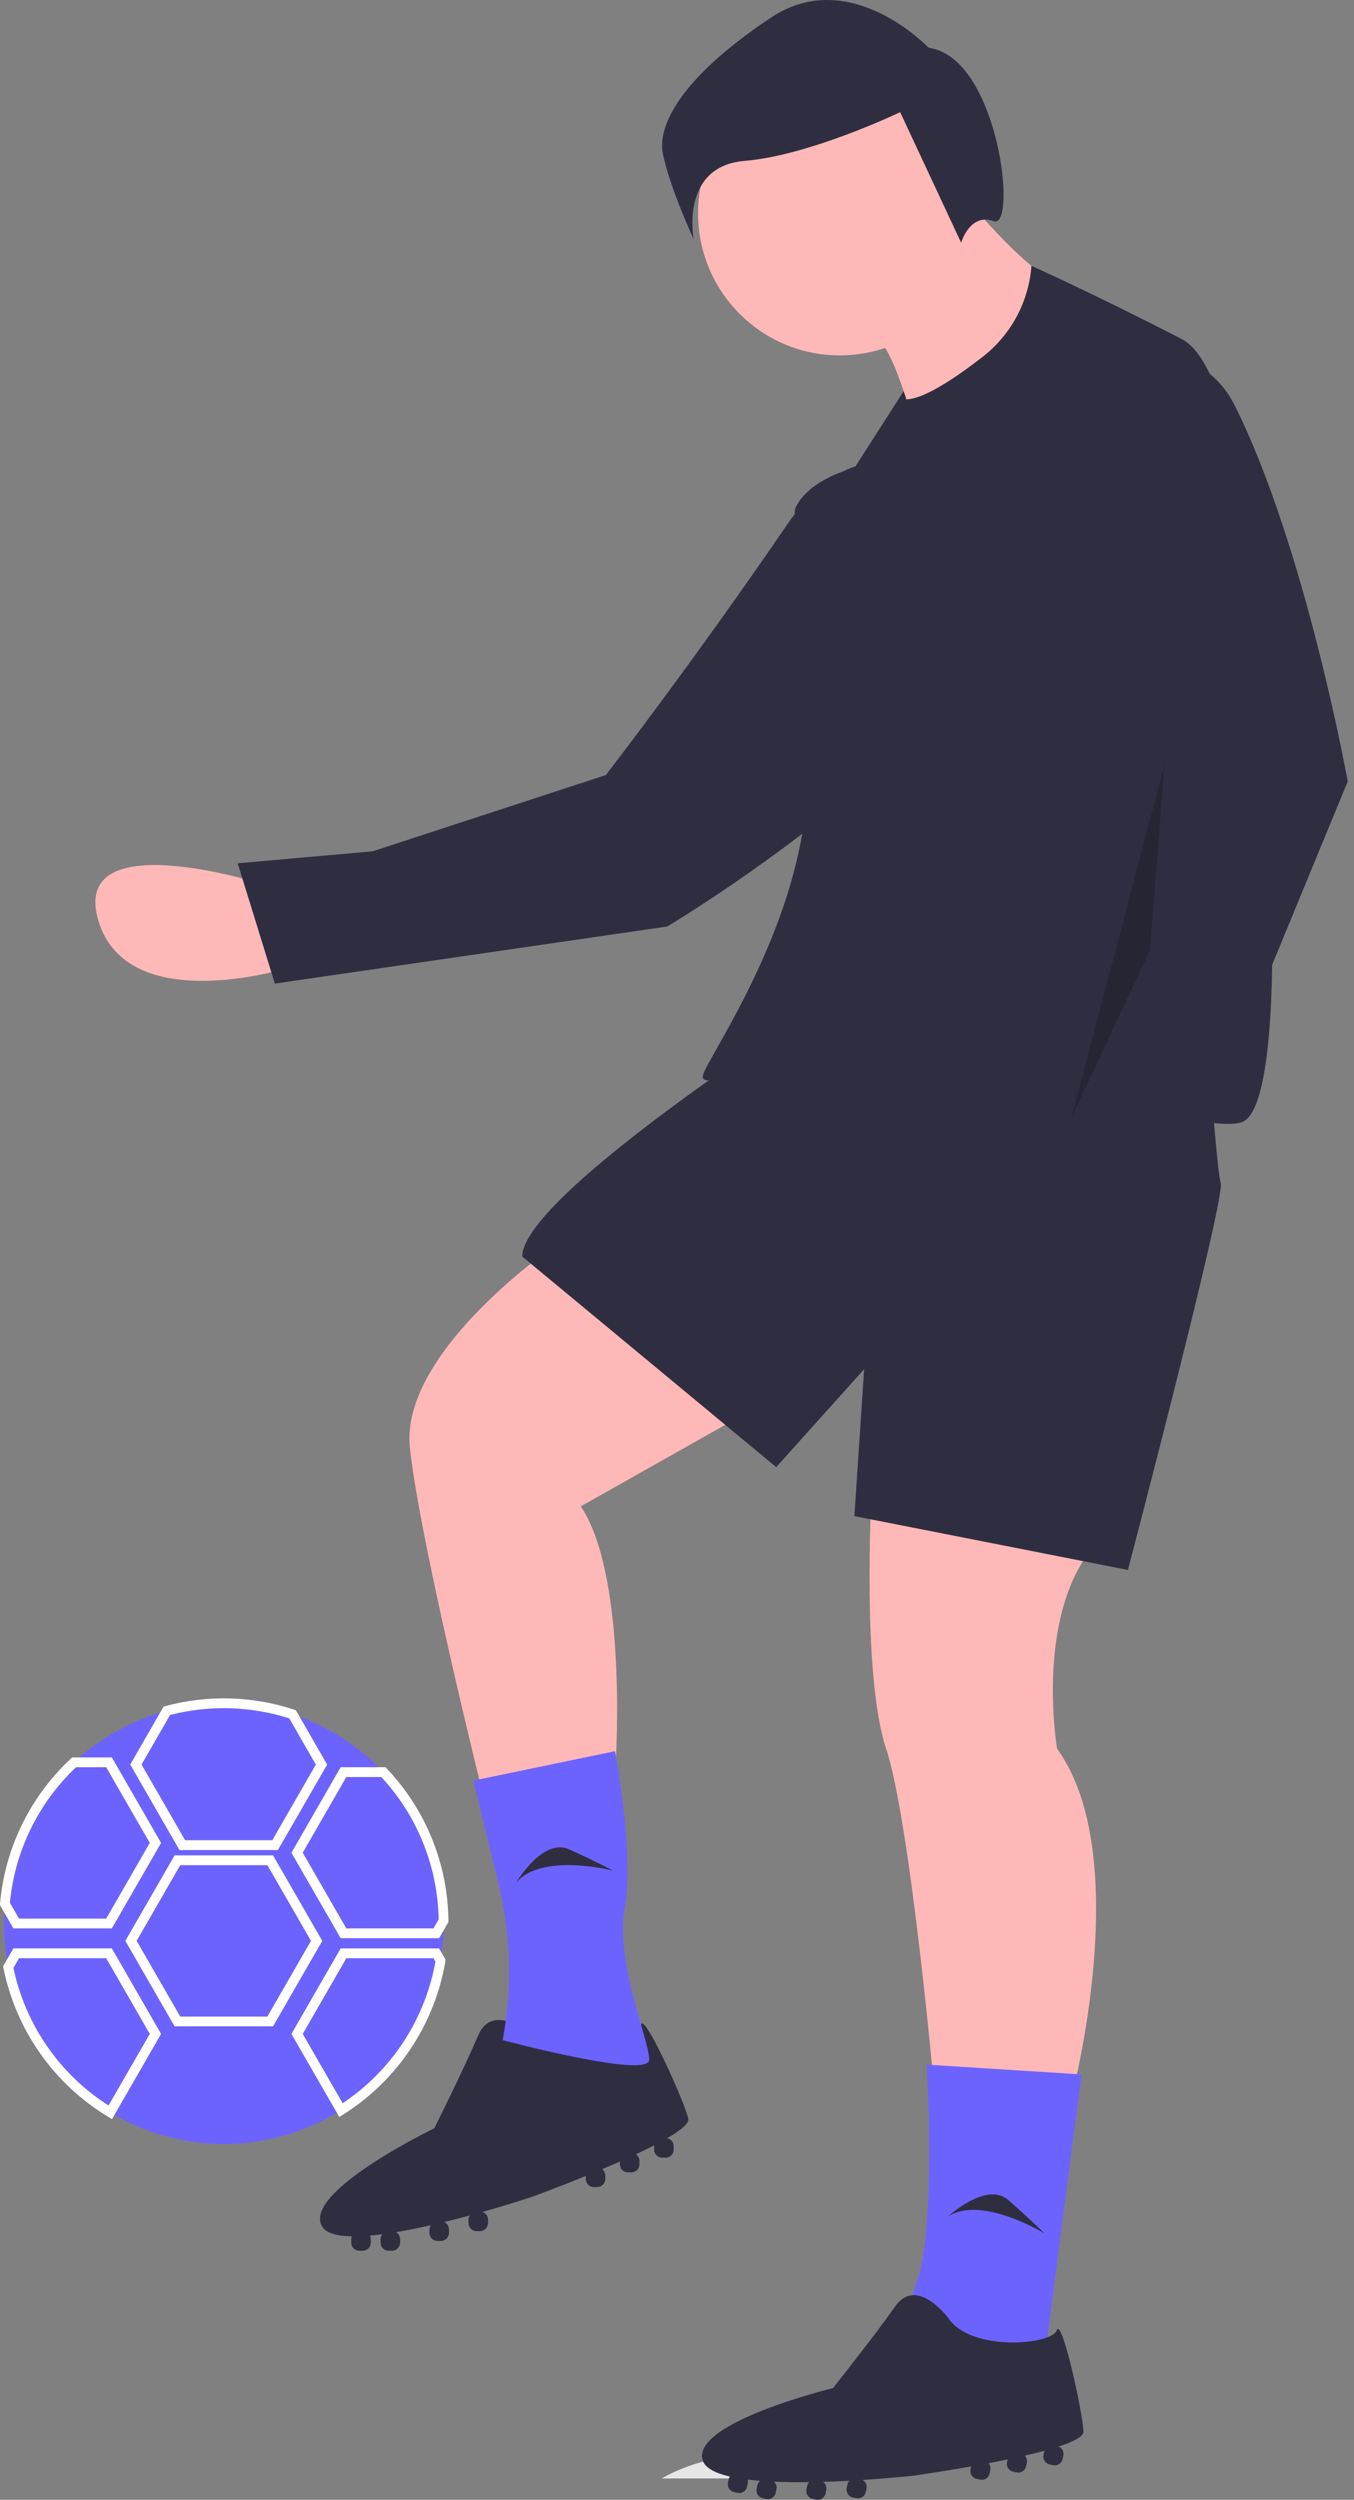 <svg width="142" height="262" viewBox="0 0 142 262" fill="none" xmlns="http://www.w3.org/2000/svg">
<rect x="0" y="0" width="142" height="262" fill="#808080" stroke="none"/>
<g id="football">
<g id="righthand">
<path id="Vector" d="M27.026 92.516C27.026 92.516 7.286 86.355 10.316 96.491C13.347 106.628 29.974 101.508 29.974 101.508L27.026 92.516Z" fill="#FFB8B8"/>
<path id="Vector_2" d="M102.484 54.468C102.484 54.468 92.368 40.616 82.539 54.996C72.691 69.404 63.535 81.233 63.535 81.233L39.077 89.224L24.927 90.482L28.825 103.087L69.966 97.107C69.966 97.107 115.771 69.844 102.484 54.468Z" fill="#2F2E41"/>
</g>
<g id="feet">
<path id="Vector_3" d="M72.186 222.034C71.673 219.981 67.417 210.672 67.24 212.247C67.063 213.821 58.867 216.388 55.793 213.308C55.793 213.308 51.695 209.715 50.158 213.308C48.621 216.901 45.548 223.061 45.548 223.061C45.548 223.061 31.716 229.733 33.766 233.326C34.18 234.053 35.328 234.36 36.896 234.387C36.859 234.482 36.84 234.583 36.839 234.684V235.048C36.839 235.272 36.928 235.487 37.086 235.646C37.244 235.804 37.459 235.893 37.682 235.893H38.045C38.269 235.893 38.483 235.804 38.641 235.646C38.799 235.487 38.888 235.272 38.888 235.048V234.684C38.887 234.553 38.856 234.425 38.796 234.308C39.215 234.271 39.65 234.223 40.097 234.164C39.978 234.311 39.913 234.495 39.913 234.684V235.048C39.913 235.272 40.002 235.487 40.16 235.646C40.318 235.804 40.532 235.893 40.756 235.893H41.119C41.342 235.893 41.557 235.804 41.715 235.646C41.873 235.487 41.962 235.272 41.962 235.048V234.684C41.961 234.534 41.921 234.386 41.844 234.257C41.767 234.128 41.657 234.021 41.526 233.949C42.705 233.752 43.935 233.501 45.159 233.223C45.079 233.354 45.036 233.504 45.035 233.658V234.022C45.035 234.246 45.124 234.461 45.282 234.619C45.44 234.777 45.655 234.866 45.879 234.866H46.242C46.465 234.866 46.679 234.777 46.838 234.619C46.996 234.461 47.084 234.246 47.084 234.022V233.658C47.084 233.495 47.037 233.335 46.948 233.198C46.859 233.061 46.732 232.953 46.583 232.887C47.501 232.663 48.401 232.429 49.257 232.197C49.177 232.328 49.134 232.478 49.134 232.631V232.995C49.134 233.219 49.222 233.434 49.38 233.592C49.539 233.751 49.753 233.84 49.977 233.84H50.34C50.563 233.84 50.778 233.751 50.936 233.592C51.094 233.434 51.183 233.219 51.183 232.995V232.631C51.182 232.452 51.124 232.277 51.018 232.132C50.911 231.988 50.761 231.882 50.59 231.829C53.598 230.98 55.793 230.247 55.793 230.247C55.793 230.247 58.342 229.317 61.428 228.062V228.375C61.428 228.599 61.517 228.814 61.675 228.973C61.833 229.131 62.047 229.22 62.271 229.22H62.634C62.858 229.22 63.072 229.131 63.23 228.973C63.388 228.814 63.477 228.599 63.477 228.375V228.012C63.477 227.884 63.447 227.757 63.391 227.642C63.334 227.528 63.252 227.427 63.151 227.349C63.771 227.088 64.396 226.82 65.014 226.547V226.835C65.014 227.06 65.103 227.274 65.261 227.433C65.419 227.591 65.633 227.68 65.857 227.68H66.22C66.444 227.68 66.658 227.591 66.816 227.433C66.974 227.274 67.063 227.06 67.063 226.835V226.472C67.063 226.336 67.03 226.202 66.967 226.082C66.904 225.961 66.813 225.858 66.702 225.78C67.371 225.468 68.014 225.156 68.608 224.85C68.605 224.877 68.6 224.904 68.6 224.932V225.296C68.6 225.52 68.689 225.735 68.847 225.893C69.005 226.051 69.219 226.14 69.443 226.14H69.806C70.029 226.14 70.244 226.051 70.402 225.893C70.56 225.735 70.649 225.52 70.649 225.296V224.932C70.649 224.737 70.582 224.548 70.459 224.398C70.336 224.247 70.165 224.143 69.974 224.104C71.406 223.271 72.31 222.531 72.186 222.034Z" fill="#2F2E41"/>
</g>
<g id="left hand">
<path id="Vector_4" d="M115.472 116.552C115.472 116.552 100.104 130.411 110.35 132.977C120.595 135.544 124.693 118.605 124.693 118.605L115.472 116.552Z" fill="#FFB8B8"/>
<g id="Group 3">
<path id="Vector_5" d="M129.531 42.57C124.453 32.342 109.002 37.92 111.513 49.063C111.55 49.229 111.589 49.397 111.63 49.566C114.276 60.115 118.601 70.167 124.437 79.338L118.802 104.489L112.655 117.322L125.461 120.401L141.342 81.904C141.342 81.904 136.961 57.536 129.531 42.57Z" fill="#2F2E41"/>
</g>
</g>
<g id="Group 5">
<g id="Group 4">
<path id="Vector_6" d="M78.743 257.335C75.464 257.332 72.239 258.167 69.372 259.761H88.09C85.232 258.167 82.014 257.332 78.743 257.335V257.335Z" fill="#E6E6E6"/>
<path id="Vector_7" d="M57.33 131.181C57.33 131.181 41.962 141.96 42.986 151.712C44.011 161.465 50.67 188.156 50.67 188.156L64.502 186.103C64.502 186.103 66.038 165.571 60.916 157.872L85.504 144.013L57.33 131.181Z" fill="#FFB8B8"/>
<path id="Vector_8" d="M91.396 156.589C91.396 156.589 90.371 175.581 92.932 183.28C95.494 190.98 98.055 219.724 98.055 219.724H112.399C112.399 219.724 119.058 194.573 110.862 183.28C110.862 183.28 108.3 168.395 115.472 161.208L91.396 156.589Z" fill="#FFB8B8"/>
<path id="Vector_9" d="M88.066 103.976C88.066 103.976 54.769 125.021 54.769 131.694L81.406 153.766L90.627 143.5L89.603 158.899L118.29 164.545C118.29 164.545 128.535 125.534 128.023 123.994C127.511 122.455 125.974 99.87 125.974 99.87L88.066 103.976Z" fill="#2F2E41"/>
<path id="Vector_10" d="M64.502 183.537L49.646 186.617L52.285 197.489C53.584 202.841 53.732 208.408 52.719 213.821V213.821C52.719 213.821 68.087 217.928 68.087 215.874C68.087 213.821 64.502 205.608 65.526 199.962C66.551 194.316 64.502 183.537 64.502 183.537Z" fill="#6C63FF"/>
<path id="Vector_11" d="M113.423 217.414L97.195 216.388C97.195 216.388 98.178 233.326 96.211 238.973C94.244 244.619 95.227 246.672 95.227 246.672L109.489 247.699L113.423 217.414Z" fill="#6C63FF"/>
<path id="Vector_12" d="M113.623 254.851C113.549 252.736 111.324 242.743 110.823 244.246C110.322 245.749 101.772 246.546 99.406 242.892C99.406 242.892 96.146 238.522 93.895 241.715C91.644 244.908 87.357 250.29 87.357 250.29C87.357 250.29 72.441 253.926 73.697 257.869C73.951 258.666 75.011 259.206 76.538 259.56C76.482 259.645 76.443 259.739 76.421 259.839L76.345 260.195C76.299 260.414 76.341 260.643 76.462 260.831C76.584 261.018 76.775 261.15 76.994 261.197L77.349 261.273C77.567 261.32 77.796 261.277 77.983 261.155C78.171 261.034 78.302 260.842 78.349 260.623L78.425 260.267C78.451 260.139 78.447 260.006 78.413 259.88C78.831 259.931 79.266 259.974 79.715 260.01C79.569 260.13 79.467 260.296 79.427 260.481L79.351 260.837C79.305 261.056 79.347 261.285 79.468 261.473C79.59 261.661 79.781 261.792 80 261.839L80.355 261.915C80.573 261.962 80.802 261.919 80.989 261.798C81.177 261.676 81.308 261.484 81.355 261.265L81.431 260.909C81.462 260.762 81.453 260.609 81.405 260.467C81.356 260.324 81.271 260.197 81.157 260.099C82.352 260.152 83.607 260.164 84.862 260.148C84.756 260.259 84.683 260.397 84.65 260.547L84.575 260.903C84.528 261.122 84.57 261.351 84.692 261.539C84.814 261.727 85.005 261.859 85.224 261.905L85.579 261.981C85.797 262.028 86.025 261.986 86.213 261.864C86.401 261.742 86.532 261.55 86.579 261.331L86.654 260.975C86.688 260.816 86.675 260.65 86.617 260.497C86.558 260.345 86.457 260.213 86.325 260.117C87.269 260.089 88.197 260.049 89.083 260.001C88.978 260.112 88.905 260.25 88.872 260.4L88.796 260.755C88.75 260.974 88.792 261.203 88.914 261.391C89.035 261.579 89.227 261.711 89.445 261.758L89.8 261.833C90.019 261.88 90.247 261.838 90.435 261.716C90.622 261.594 90.754 261.403 90.8 261.183L90.876 260.828C90.913 260.652 90.893 260.469 90.819 260.305C90.745 260.142 90.62 260.006 90.463 259.919C93.582 259.717 95.882 259.459 95.882 259.459C95.882 259.459 98.568 259.082 101.847 258.499L101.782 258.806C101.735 259.025 101.778 259.254 101.899 259.442C102.021 259.629 102.212 259.761 102.431 259.808L102.786 259.884C103.004 259.931 103.233 259.888 103.42 259.766C103.608 259.645 103.739 259.453 103.786 259.234L103.862 258.878C103.888 258.753 103.885 258.623 103.854 258.499C103.823 258.375 103.763 258.26 103.681 258.162C104.341 258.036 105.008 257.904 105.67 257.766L105.609 258.049C105.563 258.268 105.605 258.497 105.727 258.685C105.848 258.873 106.039 259.004 106.258 259.051L106.613 259.127C106.832 259.174 107.06 259.131 107.248 259.01C107.435 258.888 107.567 258.696 107.613 258.477L107.689 258.121C107.717 257.988 107.713 257.851 107.677 257.72C107.64 257.589 107.573 257.469 107.48 257.37C108.199 257.204 108.894 257.033 109.538 256.858C109.529 256.884 109.518 256.909 109.513 256.936L109.437 257.292C109.39 257.511 109.432 257.74 109.554 257.928C109.676 258.116 109.867 258.248 110.086 258.294L110.441 258.37C110.659 258.417 110.888 258.375 111.075 258.253C111.263 258.131 111.394 257.939 111.441 257.72L111.517 257.364C111.557 257.174 111.531 256.975 111.442 256.802C111.353 256.629 111.207 256.492 111.029 256.414C112.604 255.898 113.641 255.364 113.623 254.851Z" fill="#2F2E41"/>
<path id="Vector_13" d="M88.066 37.247C96.27 37.247 102.922 30.583 102.922 22.362C102.922 14.141 96.27 7.476 88.066 7.476C79.861 7.476 73.21 14.141 73.21 22.362C73.21 30.583 79.861 37.247 88.066 37.247Z" fill="#FFB8B8"/>
<path id="Vector_14" d="M101.385 20.822C101.385 20.822 109.581 31.088 113.679 30.575L95.75 44.434C95.75 44.434 93.701 35.708 91.139 34.681C88.578 33.654 101.385 20.822 101.385 20.822Z" fill="#FFB8B8"/>
<path id="Vector_15" d="M133.402 97.046C133.402 97.046 133.4 40.406 123.918 35.527C114.441 30.651 108.172 27.867 108.172 27.867C108.032 29.726 107.505 31.535 106.625 33.176C105.744 34.818 104.53 36.256 103.06 37.398C99.917 39.829 96.787 41.844 95.038 41.851L94.981 41.611L94.768 41L89.603 49.053C89.603 49.053 84.992 50.08 83.456 53.16C82.624 54.826 86.545 71.599 84.224 86.781C82.255 99.661 73.957 111.288 73.722 112.702C73.325 115.092 83.41 108.831 87.951 105.904C88.018 105.979 88.066 106.029 88.066 106.029C88.066 106.029 85.505 107.056 90.627 105.516C93.53 104.643 97.582 104.595 100.551 104.717C100.547 105.608 100.568 106.317 100.616 106.799C101.129 111.932 126.742 119.118 130.328 117.578C133.914 116.038 133.402 97.046 133.402 97.046Z" fill="#2F2E41"/>
<path id="Vector_16" d="M99.406 232.325C99.406 232.325 103.448 228.564 105.758 230.589C108.068 232.614 109.511 234.061 109.511 234.061C109.511 234.061 102.87 230.01 99.406 232.325Z" fill="#2F2E41"/>
<path id="Vector_17" d="M54.12 197.341C54.12 197.341 56.894 192.564 59.693 193.828C62.491 195.092 64.292 196.055 64.292 196.055C64.292 196.055 56.762 194.117 54.12 197.341Z" fill="#2F2E41"/>
<path id="Vector_18" opacity="0.2" d="M122.132 80.108L112.399 117.065L120.595 99.613L122.132 80.108Z" fill="black"/>
</g>
<path id="Vector_19" d="M97.396 5.01C97.396 5.01 89.184 -3.652 80.918 1.803C72.653 7.259 68.732 12.558 69.542 16.248C70.353 19.938 72.751 25.07 72.751 25.07C72.751 25.07 71.261 17.426 78.105 16.86C84.949 16.294 94.404 11.756 94.404 11.756L100.8 25.442C100.8 25.442 101.705 22.271 104.212 23.181C106.718 24.09 104.775 6.025 97.396 5.01Z" fill="#2F2E41"/>
</g>
<g id="Ball">
<path id="Vector_20" d="M46.524 201.612C46.523 202.912 46.416 204.21 46.201 205.492V205.497C45.613 208.947 44.251 212.217 42.216 215.062C40.182 217.907 37.53 220.251 34.459 221.919C31.389 223.586 27.98 224.533 24.491 224.687C21.002 224.842 17.523 224.2 14.318 222.811H14.313C13.364 222.401 12.445 221.926 11.562 221.389C8.824 219.733 6.46 217.525 4.619 214.905C2.777 212.285 1.499 209.31 0.866 206.17C0.569 204.669 0.419 203.142 0.42 201.612C0.42 200.914 0.451 200.221 0.512 199.538V199.533C1.044 193.639 3.813 188.174 8.249 184.266C12.684 180.358 18.448 178.305 24.35 178.531C30.252 178.757 35.842 181.244 39.967 185.48C44.092 189.715 46.438 195.376 46.519 201.293V201.299C46.524 201.406 46.524 201.504 46.524 201.612Z" fill="#6C63FF"/>
<path id="Vector_21" d="M29.146 193.897H18.822L13.66 184.94L17.161 178.858L17.366 178.803C21.799 177.616 26.48 177.747 30.84 179.18L31.026 179.242L34.309 184.94L29.146 193.897ZM19.413 192.87H28.555L33.126 184.94L30.334 180.095C26.283 178.808 21.953 178.685 17.836 179.74L14.843 184.94L19.413 192.87Z" fill="white"/>
<path id="Vector_22" d="M28.634 212.376H18.31L13.147 203.417L18.31 194.458H28.634L33.797 203.417L28.634 212.376ZM18.901 211.349H28.043L32.614 203.417L28.043 195.484H18.901L14.331 203.417L18.901 211.349Z" fill="white"/>
<path id="Vector_23" d="M46.051 203.136H35.727L30.564 194.179L35.727 185.217H40.428L40.58 185.377C44.656 189.674 46.961 195.358 47.031 201.287V201.436L46.051 203.136ZM36.318 202.109H45.46L46.005 201.164C45.906 195.617 43.762 190.302 39.986 186.243H36.319L31.748 194.179L36.318 202.109Z" fill="white"/>
<path id="Vector_24" d="M35.585 221.877L30.564 213.171L35.727 204.209H46.051L46.714 205.354L46.706 205.583C46.147 208.852 44.907 211.966 43.069 214.724C41.231 217.482 38.834 219.822 36.035 221.592L35.585 221.877ZM31.748 213.171L35.935 220.433C38.472 218.744 40.642 216.558 42.314 214.007C43.986 211.456 45.126 208.593 45.666 205.589L45.461 205.235H36.319L31.748 213.171Z" fill="white"/>
<path id="Vector_25" d="M11.744 222.099L11.297 221.828C8.499 220.134 6.083 217.877 4.201 215.199C2.319 212.521 1.012 209.48 0.363 206.27L0.325 206.08L1.405 204.209H11.73L16.892 213.171L11.744 222.099ZM1.407 206.257C2.029 209.204 3.232 211.997 4.945 214.473C6.658 216.948 8.846 219.056 11.383 220.674L15.709 213.171L11.138 205.235H1.996L1.407 206.257Z" fill="white"/>
<path id="Vector_26" d="M11.729 202.109H1.405L0 199.676V199.538C0.506 193.721 3.151 188.3 7.422 184.328L7.57 184.19H11.73L16.892 193.152L11.729 202.109ZM1.996 201.083H11.138L15.709 193.152L11.138 185.217H7.974C4.022 188.954 1.557 194.001 1.037 199.422L1.996 201.083Z" fill="white"/>
</g>
</g>
</svg>
